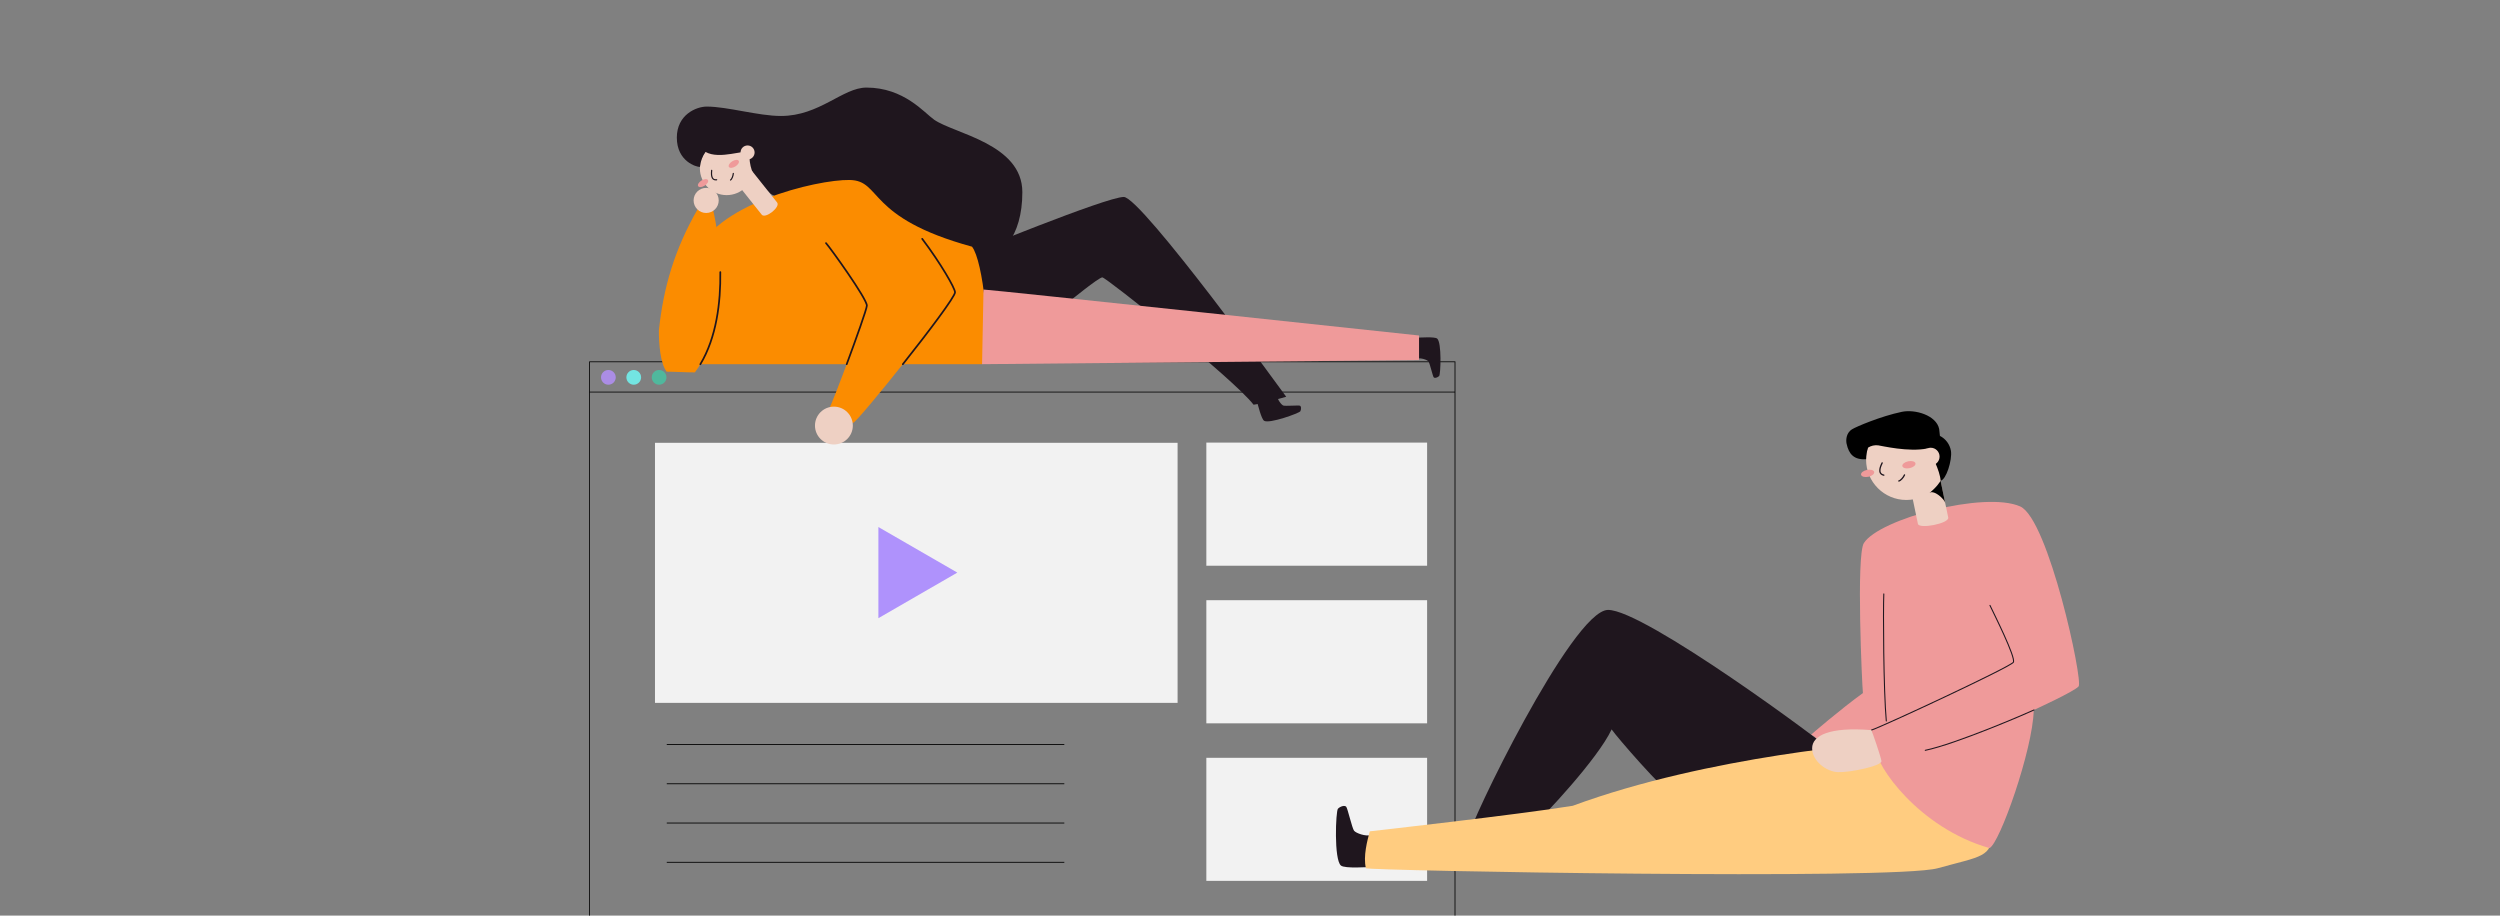 <svg width="314" height="115" viewBox="0 0 314 115" fill="none" xmlns="http://www.w3.org/2000/svg">
<rect x="0" y="0" width="314" height="115" fill="#808080" stroke="none"/>
<g clip-path="url(#clip0_8997_281222)">
<g clip-path="url(#clip1_8997_281222)">
<path d="M182.748 45.443H74.051V116.949H182.748V45.443Z" stroke="black" stroke-width="0.103" stroke-miterlimit="10"/>
<path d="M74.051 49.244H182.748" stroke="black" stroke-width="0.103" stroke-miterlimit="10"/>
<path d="M147.906 55.613H82.266V88.284H147.906V55.613Z" fill="#F2F2F2"/>
<path d="M83.746 93.51H133.678" stroke="black" stroke-width="0.103" stroke-miterlimit="10"/>
<path d="M83.746 98.441H133.678" stroke="black" stroke-width="0.103" stroke-miterlimit="10"/>
<path d="M83.746 103.373H133.678" stroke="black" stroke-width="0.103" stroke-miterlimit="10"/>
<path d="M83.746 108.305H133.678" stroke="black" stroke-width="0.103" stroke-miterlimit="10"/>
<path d="M76.413 48.32C76.924 48.32 77.338 47.906 77.338 47.395C77.338 46.885 76.924 46.471 76.413 46.471C75.902 46.471 75.488 46.885 75.488 47.395C75.488 47.906 75.902 48.32 76.413 48.32Z" fill="#AB8DE5"/>
<path d="M79.598 48.32C80.109 48.32 80.523 47.906 80.523 47.395C80.523 46.885 80.109 46.471 79.598 46.471C79.088 46.471 78.674 46.885 78.674 47.395C78.674 47.906 79.088 48.32 79.598 48.32Z" fill="#73E5E2"/>
<path d="M82.784 48.32C83.295 48.32 83.709 47.906 83.709 47.395C83.709 46.885 83.295 46.471 82.784 46.471C82.273 46.471 81.859 46.885 81.859 47.395C81.859 47.906 82.273 48.32 82.784 48.32Z" fill="#50B89D"/>
<path d="M120.24 71.919L110.326 66.195V77.643L120.24 71.919Z" fill="#AF92FC"/>
<path d="M179.244 55.594H151.516V71.056H179.244V55.594Z" fill="#F2F2F2"/>
<path d="M179.244 75.385H151.516V90.847H179.244V75.385Z" fill="#F2F2F2"/>
<path d="M179.244 95.176H151.516V110.638H179.244V95.176Z" fill="#F2F2F2"/>
</g>
<g clip-path="url(#clip2_8997_281222)">
<path d="M134.299 37.871C134.299 37.871 137.999 34.838 138.454 34.838C138.908 34.838 154.899 47.534 157.449 50.833C158.649 50.685 161.549 49.834 161.549 49.834C161.549 49.834 143.347 24.738 141.147 24.738C138.948 24.738 121.402 31.939 121.402 31.939L122.852 37.086L134.299 37.871Z" fill="#1F161E"/>
<path d="M91.269 24.507C93.127 24.507 94.632 23.002 94.632 21.144C94.632 19.287 93.127 17.781 91.269 17.781C89.412 17.781 87.906 19.287 87.906 21.144C87.906 23.002 89.412 24.507 91.269 24.507Z" fill="#EED0C3"/>
<path d="M103.746 30.538C104.291 31.128 108.922 37.577 108.878 38.394C108.834 39.212 104.472 50.926 104.109 51.381C104.61 51.879 106.652 53.106 107.153 53.106C107.654 53.106 119.958 37.758 119.958 36.706C119.958 35.654 112.346 23.525 107.955 23.215" fill="#FB8C00"/>
<path d="M85.01 17.282C85.01 14.405 87.452 13.386 88.769 13.386C91.364 13.386 95.243 14.566 98.094 14.566C102.936 14.566 105.855 11 108.82 11C113.545 11 116.079 14.16 117.324 15.032C119.838 16.794 128.407 18.054 128.407 24.139C128.407 29.713 125.731 32.731 122.458 32.731C119.184 32.731 102.404 26.785 102.404 26.785C102.404 26.785 97.025 24.686 96.662 24.229C96.299 23.772 94.001 22.655 94.124 19.139C93.533 18.721 90.393 20.105 88.609 19.077C88.216 19.635 87.976 20.287 87.914 20.967C87.481 20.982 85.01 20.287 85.01 17.282Z" fill="#1F161E"/>
<path d="M87.398 32.226C89.366 25.692 102.601 22.533 106.708 22.605C110.814 22.677 108.713 27.326 122.084 30.982C123.477 32.731 124.592 42.75 123.337 45.746H86.501C86.501 45.746 86.274 34.233 87.398 32.226Z" fill="#FB8C00"/>
<path d="M97.605 25.432C98.06 26.003 96.116 27.529 95.672 26.963L92.467 22.935L94.402 21.404L97.605 25.432Z" fill="#EED0C3"/>
<path d="M157.885 50.457C157.974 50.767 158.418 52.619 158.77 52.849C159.409 53.264 163.194 51.889 163.323 51.655C163.452 51.421 163.45 51.012 163.257 50.951C163.065 50.89 161.438 51.023 161.189 50.938C160.939 50.852 160.428 50.172 160.417 49.728" fill="#1F161E"/>
<path d="M177.961 42.412C178.285 42.412 180.183 42.261 180.508 42.526C181.099 43.007 180.946 47.032 180.758 47.227C180.57 47.422 180.183 47.544 180.064 47.378C179.946 47.212 179.581 45.629 179.424 45.41C179.266 45.191 178.464 44.92 178.037 45.045" fill="#1F161E"/>
<path d="M88.503 23.319C88.843 23.106 89.029 22.79 88.918 22.613C88.807 22.436 88.442 22.465 88.102 22.677C87.762 22.89 87.576 23.206 87.687 23.383C87.798 23.56 88.163 23.532 88.503 23.319Z" fill="#EF9A9A"/>
<path d="M92.366 20.903C92.706 20.69 92.892 20.374 92.781 20.197C92.67 20.02 92.305 20.049 91.965 20.262C91.625 20.474 91.439 20.79 91.55 20.967C91.661 21.144 92.026 21.116 92.366 20.903Z" fill="#EF9A9A"/>
<path d="M89.387 21.396C89.374 21.633 89.214 22.691 90.012 22.579" stroke="#1F161E" stroke-width="0.151" stroke-miterlimit="10" stroke-linecap="round"/>
<path d="M91.754 22.61C91.935 22.489 92.08 22.087 92.102 21.785" stroke="#1F161E" stroke-width="0.151" stroke-miterlimit="10" stroke-linecap="round"/>
<path d="M93.895 20.034C94.383 20.034 94.778 19.639 94.778 19.151C94.778 18.663 94.383 18.268 93.895 18.268C93.407 18.268 93.012 18.663 93.012 19.151C93.012 19.639 93.407 20.034 93.895 20.034Z" fill="#EED0C3"/>
<path d="M83.725 46.683C82.938 45.651 82.754 43.222 82.754 41.532C83.318 36.093 84.722 31.357 87.606 26.306C87.956 25.766 89.298 25.939 89.548 26.306C90.372 29.689 91.938 40.545 87.276 46.773C86.117 46.773 84.7 46.683 83.725 46.683Z" fill="#FB8C00"/>
<path d="M88.694 26.751C89.564 26.751 90.27 26.045 90.27 25.174C90.27 24.303 89.564 23.598 88.694 23.598C87.823 23.598 87.117 24.303 87.117 25.174C87.117 26.045 87.823 26.751 88.694 26.751Z" fill="#EED0C3"/>
<path d="M104.738 55.828C106.051 55.828 107.115 54.764 107.115 53.451C107.115 52.138 106.051 51.074 104.738 51.074C103.425 51.074 102.361 52.138 102.361 53.451C102.361 54.764 103.425 55.828 104.738 55.828Z" fill="#EED0C3"/>
<path d="M113.393 45.748C116.648 41.649 119.952 37.256 119.952 36.713C119.952 36.208 118.168 33.101 115.828 29.996" stroke="#1F161E" stroke-width="0.219" stroke-linecap="round" stroke-linejoin="round"/>
<path d="M103.746 30.537C104.291 31.128 108.922 37.576 108.878 38.394C108.854 38.831 107.566 42.445 106.344 45.749" stroke="#1F161E" stroke-width="0.219" stroke-linecap="round" stroke-linejoin="round"/>
<path d="M90.471 34.178C90.523 38.017 89.983 42.389 87.963 45.749" stroke="#1F161E" stroke-width="0.219" stroke-linecap="round" stroke-linejoin="round"/>
<path d="M123.529 36.365C124.531 36.392 178.232 42.14 178.232 42.14V45.223L123.348 45.741" fill="#EF9A9A"/>
</g>
<g clip-path="url(#clip3_8997_281222)">
<path d="M172.292 108.888C171.806 108.901 168.92 109.117 168.424 108.714C167.526 107.985 167.769 101.87 168.046 101.576C168.323 101.282 168.917 101.09 169.097 101.345C169.277 101.6 169.825 104.016 170.068 104.334C170.311 104.652 171.525 105.079 172.175 104.887" fill="#1F161E"/>
<path d="M229.971 94.241C229.304 93.452 206.454 76.518 201.95 76.606C197.447 76.693 184.269 104.039 184.519 104.959C184.769 105.88 191.744 104.369 192.739 103.532C193.735 102.694 200.69 95.333 202.419 91.612C203.099 92.597 208.697 99.084 210.37 100.131C212.042 101.177 229.971 94.241 229.971 94.241Z" fill="#1F161E"/>
<path d="M171.561 109.052C171.939 109.353 237.916 110.567 243.368 109.052C248.821 107.537 250.261 107.688 250.186 104.507C250.11 101.327 239.504 93.221 238.142 93.221C236.054 93.221 214.573 94.92 197.538 101.206C190.74 102.317 172.046 104.415 172.046 104.415C171.74 105.527 171.192 107.576 171.561 109.052Z" fill="#FFCC80"/>
<path d="M253.736 63.609C257.293 65.185 261.668 85.546 261.073 86.214C260.478 86.881 255.436 89.178 255.436 89.178C255.338 94.135 251.138 106.002 249.878 106.519C241.022 103.999 235.574 96.146 235.574 93.995C235.574 91.844 228.83 93.492 228.31 92.892C228.068 92.644 227.793 92.43 227.492 92.256C227.492 92.256 231.134 89.1 233.982 87.051C233.882 86.175 233.12 69.751 234.103 68.207C236.06 65.146 249.303 61.645 253.736 63.609Z" fill="#EF9A9A"/>
<path d="M255.466 89.174C254.495 89.633 245.675 93.434 241.814 94.24" stroke="#1F161E" stroke-width="0.134" stroke-miterlimit="10" stroke-linecap="round"/>
<path d="M249.94 76.039C250.398 77.01 253.222 82.606 252.877 83.181C252.532 83.757 236.456 91.246 235.043 91.703" stroke="#1F161E" stroke-width="0.134" stroke-miterlimit="10" stroke-linecap="round"/>
<path d="M236.606 74.6C236.516 76.673 236.574 86.811 236.919 90.555" stroke="#1F161E" stroke-width="0.134" stroke-miterlimit="10" stroke-linecap="round"/>
<path d="M235.042 91.704C235.187 92.008 236.202 94.938 236.309 95.574C236.416 96.21 232.264 97.05 230.817 96.98C229.37 96.909 227.605 95.567 227.605 93.979C227.605 92.391 229.778 91.267 235.042 91.704Z" fill="#EED0C3"/>
<path d="M240.89 65.796C241.035 66.488 244.852 65.745 244.699 65.002L243.732 60.385L239.926 61.179L240.89 65.796Z" fill="#EED0C3"/>
<path d="M244.309 63.138C244.224 62.727 242.985 61.506 242.311 61.895C243.138 61.392 243.357 60.222 243.733 60.375L244.309 63.138Z" fill="black"/>
<path d="M239.433 62.796C242.223 62.796 244.485 60.534 244.485 57.743C244.485 54.953 242.223 52.691 239.433 52.691C236.643 52.691 234.381 54.953 234.381 57.743C234.381 60.534 236.643 62.796 239.433 62.796Z" fill="#EED0C3"/>
<path d="M234.664 59.883C235.12 59.788 235.449 59.519 235.399 59.281C235.35 59.044 234.94 58.928 234.485 59.023C234.029 59.118 233.7 59.388 233.75 59.626C233.8 59.863 234.209 59.978 234.664 59.883Z" fill="#EF9A9A"/>
<path d="M239.85 58.8C240.305 58.704 240.634 58.435 240.585 58.197C240.535 57.96 240.126 57.844 239.67 57.939C239.215 58.034 238.886 58.304 238.935 58.541C238.985 58.779 239.394 58.895 239.85 58.8Z" fill="#EF9A9A"/>
<path d="M236.399 58.141C236.293 58.383 235.693 59.481 236.606 59.68" stroke="#1F161E" stroke-width="0.168" stroke-miterlimit="10" stroke-linecap="round"/>
<path d="M238.494 60.412C238.737 60.354 239.06 59.973 239.205 59.652" stroke="#1F161E" stroke-width="0.168" stroke-miterlimit="10" stroke-linecap="round"/>
<path d="M243.559 53.874C243.2 52.158 240.539 51.378 238.874 51.725C236.223 52.279 233.127 53.6 232.632 53.91C231.804 54.411 231.86 55.391 231.928 55.712C232.207 57.047 232.867 57.775 234.382 57.681C234.385 57.185 234.467 56.694 234.625 56.224C235.003 55.981 235.454 55.879 235.9 55.935C236.3 55.989 239.748 56.812 242.069 56.326C242.469 56.695 243.705 59.213 243.739 60.378C244.426 60.274 245.217 57.8 245.038 56.627C244.97 56.227 244.81 55.849 244.569 55.523C244.329 55.197 244.015 54.931 243.654 54.748C243.62 54.495 243.586 54.01 243.559 53.874Z" fill="black"/>
<path d="M242.499 58.46C243.113 58.46 243.611 57.962 243.611 57.348C243.611 56.734 243.113 56.236 242.499 56.236C241.885 56.236 241.387 56.734 241.387 57.348C241.387 57.962 241.885 58.46 242.499 58.46Z" fill="#EED0C3"/>
</g>
</g>
<defs>
<clipPath id="clip0_8997_281222">
<path d="M0 8C0 3.582 3.582 0 8 0H306C310.418 0 314 3.582 314 8V115H0V8Z" fill="white"/>
</clipPath>
<clipPath id="clip1_8997_281222">
<rect width="108.8" height="71.609" fill="white" transform="translate(74 45.391)"/>
</clipPath>
<clipPath id="clip2_8997_281222">
<rect width="98.17" height="44.826" fill="white" transform="translate(82.754 11)"/>
</clipPath>
<clipPath id="clip3_8997_281222">
<rect width="93.332" height="58.152" fill="white" transform="translate(167.793 51.645)"/>
</clipPath>
</defs>
</svg>
